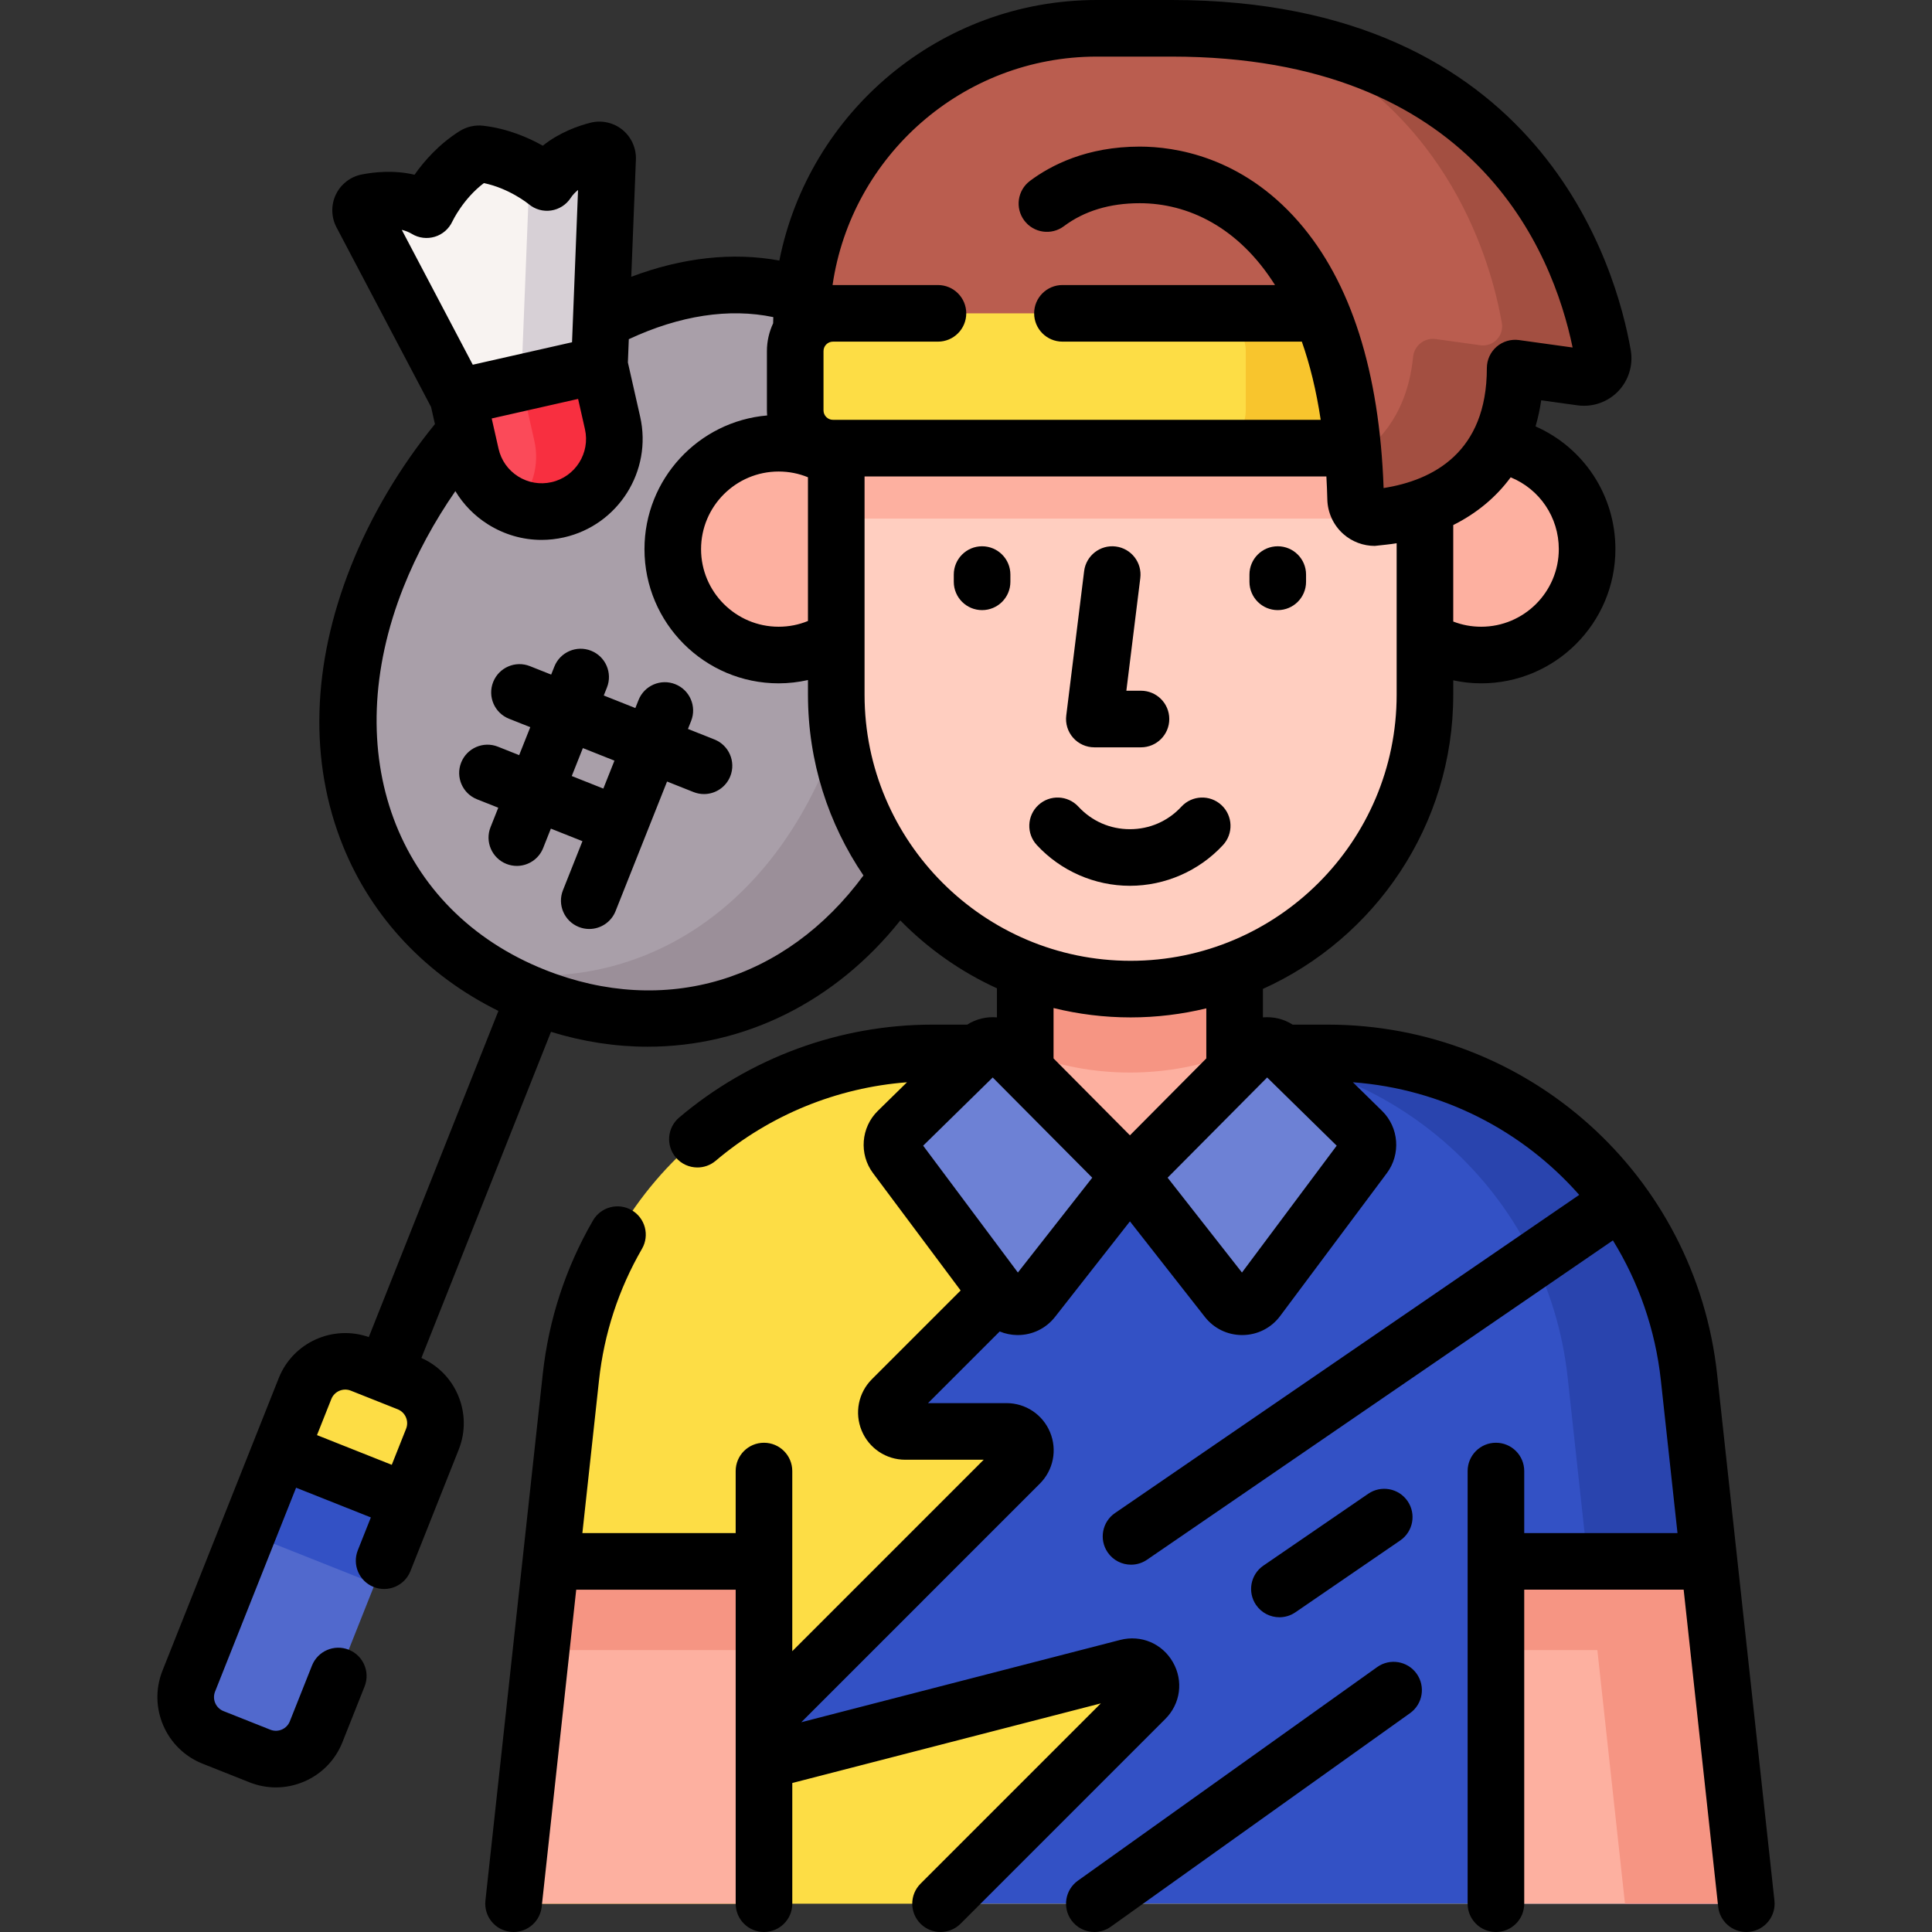 <svg id="fi_3850358" enable-background="new 0 0 512.001 512.001" height="512" viewBox="0 0 512.001 512.001" width="512" xmlns="http://www.w3.org/2000/svg"><rect x="0" y="0" width="512.001" height="512.001" fill="#333333" stroke="none"/><g><g><g><path d="m68.876 465.362-12.427-4.939c-5.889-2.34-8.766-9.012-6.426-14.901l30.81-77.528c2.34-5.889 9.012-8.766 14.901-6.426l12.427 4.939c5.889 2.34 8.766 9.012 6.426 14.901l-30.81 77.528c-2.341 5.89-9.012 8.767-14.901 6.426z" fill="#5169cd"></path><path d="m99.348 419.754 15.239-38.345c2.34-5.889-.536-12.561-6.426-14.901l-12.427-4.939c-5.889-2.34-12.561.537-14.901 6.426l-15.239 38.345z" fill="#3351c5"></path><path d="m108.02 397.933 6.567-16.525c2.34-5.889-.536-12.561-6.426-14.901l-12.427-4.939c-5.889-2.34-12.561.537-14.901 6.426l-6.567 16.525z" fill="#fddd45"></path><g><path d="m248.371 211.79c-20.272 51.011-65.689 68.498-106.668 52.213s-62.005-60.177-41.733-111.188 74.164-89.825 115.144-73.54 53.529 81.503 33.257 132.515z" fill="#a99fa9"></path></g><g><path d="m248.367 211.788c-20.273 51.014-65.686 68.503-106.666 52.218-4.895-1.945-9.498-4.281-13.783-6.984 36.642 7.252 74.006-11.67 91.859-56.595s10.243-100.871-19.814-124.694c5.187.431 10.257 1.594 15.151 3.539 40.98 16.286 53.526 81.502 33.253 132.516z" fill="#9b8f99"></path></g></g><g><g><path d="m158.862 96.746 3.471 15.338c2.345 10.363-4.155 20.665-14.518 23.01-10.363 2.345-20.665-4.155-23.01-14.518l-3.471-15.338z" fill="#fb4a59"></path><path d="m158.859 96.747 3.471 15.34c2.344 10.359-4.156 20.662-14.515 23.006-3.84.869-7.661.524-11.076-.773 4.307-4.503 6.34-11.012 4.862-17.542l-3.471-15.34z" fill="#f82f40"></path></g><path d="m144.955 48.364s-7.553-6.398-17.743-7.591c-.489-.057-.993.057-1.41.319-8.683 5.464-12.747 14.49-12.747 14.49-5.458-3.324-12.086-2.71-15.754-1.983-1.428.283-2.17 1.866-1.491 3.154l25.523 48.485 37.528-8.492 2.163-54.75c.057-1.455-1.293-2.564-2.704-2.205-3.623.923-9.87 3.223-13.365 8.573z" fill="#f8f3f1"></path><path d="m161.024 42-2.165 54.746-20.729 4.691 2.227-56.174c2.895 1.652 4.602 3.097 4.602 3.097 3.494-5.348 9.737-7.643 13.362-8.565 1.409-.363 2.757.746 2.703 2.205z" fill="#d7d0d6"></path></g></g><path d="m386.49 112.04h-174.104v-26.257c0-43.234 35.048-78.283 78.283-78.283h17.539c43.234 0 78.283 35.048 78.283 78.283v26.257z" fill="#ba5d4f"></path><g><g><g><g><g><g><g><g><path d="m462.788 504.5h-326.693l15.192-139.519c5.321-48.902 46.621-85.945 95.817-85.945h104.675c49.196 0 90.496 37.044 95.817 85.945z" fill="#fddd45"></path><path d="m249.252 504.5 54.261-54.261c3.6-3.6.145-9.649-4.785-8.377l-93.379 24.098c-4.929 1.272-8.385-4.777-4.785-8.377l69.698-69.706c3.15-3.15.919-8.535-3.536-8.535h-26.827c-4.455 0-6.685-5.386-3.535-8.536l91.78-91.771h23.635c49.196 0 90.496 37.044 95.817 85.945l15.192 139.52z" fill="#3351c5"></path><path d="m462.787 504.5h-32.15l-15.197-139.52c-5.328-48.898-46.622-85.947-95.817-85.947h32.16c49.194 0 90.489 37.049 95.817 85.947z" fill="#2944ae"></path><path d="m202.459 413.781v90.719h-66.364l9.882-90.719z" fill="#fdb0a0"></path><path d="m202.459 437.285v-23.504h-56.482l-2.56 23.504z" fill="#f69583"></path><path d="m462.788 504.5h-66.354v-90.719h56.472z" fill="#fdb0a0"></path><g fill="#f69583"><path d="m455.467 437.285-2.561-23.504h-56.472v23.504z"></path><path d="m420.755 413.777 9.882 90.723h32.15l-9.876-90.723z"></path></g></g><g><path d="m327.186 249.944v33.65c0 15.32-12.421 27.741-27.741 27.741s-27.741-12.421-27.741-27.741v-33.65z" fill="#fdb0a0"></path></g><path d="m327.186 249.944v29.09c-8.594 3.368-17.953 5.205-27.741 5.205s-19.147-1.837-27.741-5.205v-29.09z" fill="#f69583"></path></g></g><g><g fill="#fdb0a0"><circle cx="392.533" cy="145.528" r="28.065"></circle><circle cx="206.35" cy="145.528" r="28.065"></circle></g><g><path d="m299.621 262.124c-43.081 0-78.004-34.924-78.004-78.004v-83.22h156.009v83.22c-.001 43.08-34.924 78.004-78.005 78.004z" fill="#ffcec0"></path><path d="m221.617 100.9h156.009v36.525h-156.009z" fill="#fdb0a0"></path></g></g></g></g><g fill="#6d81d5"><path d="m259.552 278.497-21.675 21.255c-1.811 1.776-2.03 4.618-.512 6.65l28.277 37.867c1.997 2.674 5.989 2.721 8.048.095l25.755-32.845-32.75-32.974c-1.963-1.978-5.154-1.999-7.143-.048z"></path><path d="m339.331 278.497 21.675 21.255c1.811 1.776 2.03 4.618.512 6.65l-28.277 37.867c-1.997 2.674-5.989 2.721-8.048.095l-25.755-32.845 32.75-32.974c1.963-1.978 5.154-1.999 7.143-.048z"></path></g></g><g><path d="m378.501 118.76h-157.76c-5.525 0-10.003-4.479-10.003-10.003v-15.714c0-5.525 4.479-10.003 10.003-10.003h157.76c5.525 0 10.003 4.479 10.003 10.003v15.714c0 5.524-4.479 10.003-10.003 10.003z" fill="#fddd45"></path><g><path d="m388.499 93.045v15.715c0 5.522-4.471 10.003-10.003 10.003h-58.359c5.522 0 10.003-4.481 10.003-10.003v-15.715c0-5.522-4.481-10.003-10.003-10.003h58.359c5.532-.001 10.003 4.481 10.003 10.003z" fill="#f8c52d"></path></g></g></g></g><g><path d="m270.196 61.535s8.721-15.182 31.829-15.182c22.542 0 55.622 17.67 57.228 85.843.07 2.966 2.636 5.263 5.586 4.946 11.447-1.231 36.693-7.575 36.693-39.591l17.557 2.436c3.408.473 6.278-2.509 5.688-5.898-3.747-21.512-22.652-86.589-114.275-86.589z" fill="#ba5d4f"></path><path d="m419.085 99.99-17.554-2.443c0 32.017-25.247 38.361-36.689 39.598-2.949.314-5.524-1.987-5.595-4.946-.081-3.618-.263-7.095-.517-10.439 7.662-4.926 14.371-13.226 15.76-27.213.304-2.98 3.02-5.108 5.98-4.693l11.848 1.642c3.405.476 6.274-2.503 5.686-5.899-2.777-15.912-13.845-55.672-56.523-75.273 65.128 12.72 80.016 64.935 83.3 83.766.588 3.387-2.28 6.366-5.696 5.9z" fill="#a34f41"></path><g><path d="m189.335 195.968-7.021-2.79.842-2.119c1.53-3.849-.351-8.21-4.2-9.739-3.848-1.531-8.209.351-9.739 4.2l-.842 2.119-8.369-3.326.842-2.119c1.53-3.85-.351-8.21-4.2-9.739-3.848-1.531-8.211.351-9.739 4.2l-.842 2.118-5.63-2.237c-3.848-1.532-8.209.351-9.739 4.2s.351 8.21 4.2 9.739l5.63 2.237-2.943 7.406-5.63-2.238c-3.848-1.531-8.209.351-9.739 4.2s.351 8.21 4.2 9.739l5.63 2.237-2.046 5.148c-1.53 3.85.351 8.21 4.2 9.739.908.361 1.846.532 2.768.532 2.982 0 5.804-1.792 6.972-4.732l2.046-5.148 8.369 3.326-5.165 12.998c-1.53 3.849.351 8.21 4.2 9.739.908.361 1.846.532 2.768.532 2.982 0 5.803-1.792 6.972-4.732l7.932-19.959c.001-.003.003-.005.004-.007.001-.004.002-.008.004-.012l5.708-14.364 7.021 2.79c.908.361 1.846.532 2.768.532 2.982 0 5.803-1.792 6.972-4.732 1.526-3.848-.354-8.209-4.204-9.738zm-29.443 13.015-8.369-3.326 2.943-7.406 8.369 3.326z"></path><path d="m470.245 503.688-15.19-139.517c-5.751-52.812-50.148-92.636-103.271-92.636h-9.222c-2.377-1.52-5.158-2.156-7.877-1.919v-7.542c29.706-13.415 50.441-43.299 50.441-77.954v-3.825c2.428.516 4.911.796 7.404.796 19.613 0 35.569-15.952 35.569-35.56 0-14.269-8.361-26.889-21.165-32.529.645-2.213 1.153-4.517 1.501-6.92l9.623 1.335c3.96.55 7.987-.839 10.765-3.715 2.78-2.879 4.029-6.954 3.342-10.899-3.791-21.771-23.769-92.803-121.663-92.803 0 0-19.307 0-19.833 0-41.575 0-76.326 29.733-84.133 69.05-12.369-2.279-25.696-.804-39.244 4.3l1.227-31.062c.119-3.041-1.223-5.999-3.588-7.912-2.359-1.907-5.521-2.6-8.459-1.853-3.172.807-8.204 2.545-12.625 6.089-3.851-2.169-9.321-4.534-15.758-5.288-2.187-.256-4.421.247-6.281 1.419-5.488 3.453-9.408 7.945-11.951 11.561-5.516-1.294-10.806-.698-14.015-.061-2.977.59-5.533 2.577-6.84 5.316-1.311 2.745-1.247 5.992.171 8.687l25.063 47.61 1.025 4.532c-9.316 11.433-17.001 24.42-22.262 37.657-10.408 26.192-11.13 51.85-2.086 74.199 7.695 19.014 22.178 34.285 41.168 43.659l-34.349 86.433c-9.533-3.326-20.109 1.42-23.87 10.888l-30.811 77.528c-3.863 9.724.903 20.777 10.626 24.641l12.427 4.938c2.27.901 4.642 1.352 7.012 1.352 2.551 0 5.098-.521 7.51-1.561 4.654-2.008 8.248-5.707 10.119-10.416l5.872-14.774c1.53-3.85-.351-8.21-4.199-9.74-3.853-1.532-8.211.351-9.74 4.199l-5.872 14.775c-.393.987-1.145 1.762-2.119 2.182-.979.42-2.057.434-3.042.044l-12.428-4.938c-2.036-.81-3.034-3.125-2.226-5.162l21.473-54.033 19.815 7.874-3.456 8.697c-1.53 3.849.351 8.21 4.2 9.739 3.845 1.529 8.208-.352 9.739-4.2l12.793-32.191c1.872-4.71 1.797-9.866-.21-14.521-1.899-4.403-5.324-7.838-9.674-9.782l34.346-86.426c8.555 2.634 17.155 3.939 25.607 3.939 25.51 0 49.644-11.727 66.962-33.466 7.317 7.466 15.989 13.59 25.613 17.989v7.703c-2.719-.236-5.502.4-7.879 1.921h-9.22c-24.544 0-48.385 8.748-67.131 24.634-3.16 2.678-3.551 7.41-.873 10.57 1.483 1.751 3.598 2.651 5.726 2.651 1.713 0 3.436-.584 4.845-1.778 14.317-12.132 32.108-19.381 50.696-20.802l-7.736 7.586c-4.474 4.385-5.02 11.477-1.271 16.493l23.222 31.099-23.517 23.516c-3.588 3.587-4.652 8.934-2.711 13.622s6.475 7.718 11.549 7.718h20.792l-50.731 50.738v-47.739c0-4.143-3.357-7.5-7.5-7.5s-7.5 3.357-7.5 7.5v16.439h-40.626l4.408-40.487c1.349-12.391 5.18-24.114 11.387-34.846 2.074-3.586.849-8.173-2.737-10.247-3.586-2.072-8.174-.849-10.247 2.737-7.259 12.549-11.738 26.253-13.314 40.732l-15.191 139.517c-.448 4.117 2.526 7.819 6.645 8.268.275.03.55.045.82.045 3.778 0 7.029-2.848 7.447-6.689l9.15-84.029h42.26v83.217c0 4.143 3.357 7.5 7.5 7.5s7.5-3.357 7.5-7.5v-31.984l81.772-21.102-47.783 47.782c-2.929 2.93-2.929 7.678 0 10.607 1.465 1.464 3.385 2.196 5.304 2.196s3.839-.732 5.304-2.196l54.26-54.261c4.038-4.037 4.849-10.081 2.017-15.039-2.834-4.959-8.454-7.334-13.978-5.903l-84.51 21.809 63.221-63.229c3.588-3.589 4.65-8.936 2.709-13.622-1.942-4.688-6.476-7.716-11.549-7.716h-20.792l18.992-18.99c1.447.593 3.006.931 4.629.95.052.001.103.001.153.001 3.886 0 7.482-1.748 9.886-4.813l19.849-25.313 19.85 25.314c2.403 3.063 5.998 4.812 9.885 4.812.051 0 .102 0 .152-.001 3.944-.047 7.561-1.886 9.922-5.047l28.277-37.867c3.747-5.019 3.2-12.109-1.271-16.491l-7.737-7.588c23.76 1.779 45.035 12.875 59.983 29.847l-123.014 84.314c-3.417 2.342-4.288 7.01-1.946 10.427 1.454 2.12 3.803 3.261 6.193 3.261 1.461 0 2.938-.427 4.233-1.314l123.466-84.624c6.751 10.945 11.229 23.502 12.707 37.074l4.408 40.487h-40.617v-16.439c0-4.143-3.357-7.5-7.5-7.5s-7.5 3.357-7.5 7.5v114.658c0 4.143 3.357 7.5 7.5 7.5s7.5-3.357 7.5-7.5v-83.219h42.25l9.149 84.029c.418 3.843 3.669 6.689 7.447 6.689.271 0 .545-.015.82-.045 4.116-.447 7.09-4.149 6.642-8.266zm-57.146-358.158c0 11.337-9.228 20.56-20.569 20.56-2.581 0-5.062-.466-7.404-1.376v-25.572c6.218-3.102 11.336-7.368 15.221-12.646 7.693 3.144 12.752 10.59 12.752 19.034zm-192.463-69.986c4.977-34.194 34.48-60.544 70.033-60.544h19.833c80.235 0 100.938 51.483 106.259 77.093l-14.197-1.971c-2.146-.299-4.321.349-5.957 1.772-1.635 1.425-2.574 3.487-2.574 5.656 0 22.378-14.306 29.735-27.362 31.787-1.109-30.959-8.685-54.689-22.529-70.559-15.125-17.337-32.88-19.926-42.116-19.926-14.001 0-23.539 4.941-29.075 9.087-3.315 2.483-3.991 7.184-1.509 10.499 2.483 3.315 7.185 3.99 10.499 1.509 5.4-4.044 12.158-6.095 20.085-6.095 12.78 0 26.185 6.308 35.864 21.686h-56.333c-4.143 0-7.5 3.357-7.5 7.5s3.357 7.5 7.5 7.5h63.443c2.125 6.04 3.828 12.921 4.998 20.721h-129.257c-1.38 0-2.503-1.123-2.503-2.503v-15.713c0-1.381 1.123-2.504 2.503-2.504h27.824c4.143 0 7.5-3.357 7.5-7.5s-3.357-7.5-7.5-7.5zm-6.52 50.936v38.089c-2.446 1.004-5.049 1.52-7.768 1.52-11.337 0-20.56-9.223-20.56-20.56 0-11.343 9.223-20.57 20.56-20.57 2.72.001 5.322.517 7.768 1.521zm-59.098-12.741c1.429 6.313-2.545 12.612-8.857 14.04-3.059.694-6.203.151-8.855-1.521-2.651-1.673-4.493-4.278-5.185-7.337l-1.815-8.023 22.898-5.181zm-45.863-51.752c1.824 1.111 4.044 1.374 6.09.751 2.044-.62 3.735-2.103 4.634-4.041.03-.064 2.829-6.003 8.348-10.172 6.711 1.374 11.765 5.466 11.91 5.585 1.637 1.373 3.783 1.985 5.899 1.675 2.129-.311 4.021-1.52 5.197-3.319.53-.812 1.207-1.516 1.956-2.125l-1.594 40.36-26.306 5.952-18.814-35.74c.939.227 1.853.57 2.68 1.074zm-25.15 318.333 3.798-9.556c.81-2.037 3.123-3.036 5.161-2.226l12.428 4.939c.986.393 1.761 1.145 2.182 2.119.42.975.436 2.056.044 3.042l-3.797 9.555zm60.467-123.287c-39.583-15.731-55.018-57.449-37.532-101.449 3.476-8.747 8.161-17.375 13.735-25.429 2.122 3.522 5.047 6.531 8.626 8.789 4.325 2.729 9.226 4.135 14.217 4.135 1.98 0 3.975-.222 5.953-.669 14.38-3.254 23.431-17.601 20.178-31.981l-3.253-14.375.244-6.165c13.492-6.3 26.605-8.295 38.291-5.851-.011.546-.041 1.086-.041 1.635-1.048 2.244-1.65 4.736-1.65 7.372v15.714c0 .453.034.898.068 1.342-18.188 1.55-32.517 16.844-32.517 35.431 0 19.607 15.952 35.56 35.56 35.56 2.621 0 5.226-.307 7.768-.874v3.903c0 17.73 5.427 34.216 14.704 47.887-20.607 27.993-52.714 37.596-84.351 25.025zm219.841-112.362c1.53-.165 4.353-.448 5.813-.704v40.153c0 38.877-31.628 70.505-70.504 70.505-38.877 0-70.505-31.628-70.505-70.505v-57.86h122.389c.11 1.995.199 4.023.249 6.114.084 3.521 1.647 6.869 4.291 9.188 2.291 2.009 5.245 3.109 8.267 3.109zm-64.692 124.953c6.91 0 13.623-.845 20.063-2.4v13.267l-20.242 20.381-20.242-20.38v-13.351c6.548 1.611 13.383 2.483 20.421 2.483zm-29.872 67.61-25.103-33.617 18.431-18.073 26.379 26.56zm59.385 0-19.706-25.131 26.378-26.56 18.431 18.074z"></path><path d="m260.264 144.768c-4.143 0-7.5 3.357-7.5 7.5v1.92c0 4.143 3.357 7.5 7.5 7.5s7.5-3.357 7.5-7.5v-1.92c0-4.143-3.358-7.5-7.5-7.5z"></path><path d="m338.619 161.688c4.143 0 7.5-3.357 7.5-7.5v-1.92c0-4.143-3.357-7.5-7.5-7.5s-7.5 3.357-7.5 7.5v1.92c0 4.142 3.358 7.5 7.5 7.5z"></path><path d="m290.012 198.051h12.361c4.143 0 7.5-3.357 7.5-7.5s-3.357-7.5-7.5-7.5h-3.876l3.696-29.862c.509-4.11-2.411-7.855-6.522-8.364-4.098-.505-7.854 2.412-8.364 6.522l-4.738 38.283c-.264 2.133.4 4.277 1.824 5.888 1.422 1.61 3.469 2.533 5.619 2.533z"></path><path d="m324.107 223.95c2.812-3.041 2.626-7.786-.415-10.599s-7.786-2.626-10.599.415c-3.565 3.856-8.415 5.979-13.655 5.979-5.241 0-10.091-2.123-13.655-5.979-2.811-3.043-7.556-3.23-10.598-.416-3.042 2.812-3.229 7.557-.416 10.598 6.343 6.861 15.334 10.797 24.669 10.797 9.334.001 18.326-3.933 24.669-10.795z"></path><path d="m364.962 441.796-79.307 56.6c-3.372 2.406-4.154 7.09-1.748 10.461 1.464 2.051 3.77 3.145 6.111 3.145 1.507 0 3.029-.454 4.35-1.396l79.307-56.6c3.372-2.406 4.154-7.09 1.748-10.461s-7.09-4.156-10.461-1.749z"></path><path d="m339.064 428.591c1.461 0 2.938-.427 4.233-1.314l27.782-19.043c3.417-2.342 4.288-7.01 1.946-10.427-2.343-3.416-7.01-4.286-10.427-1.946l-27.782 19.043c-3.417 2.342-4.288 7.01-1.946 10.427 1.455 2.12 3.804 3.26 6.194 3.26z"></path></g></g><path d="m270.222 61.497c.132-.223.791-1.287 2.057-2.757z" fill="#ba5d4f"></path></g></svg>